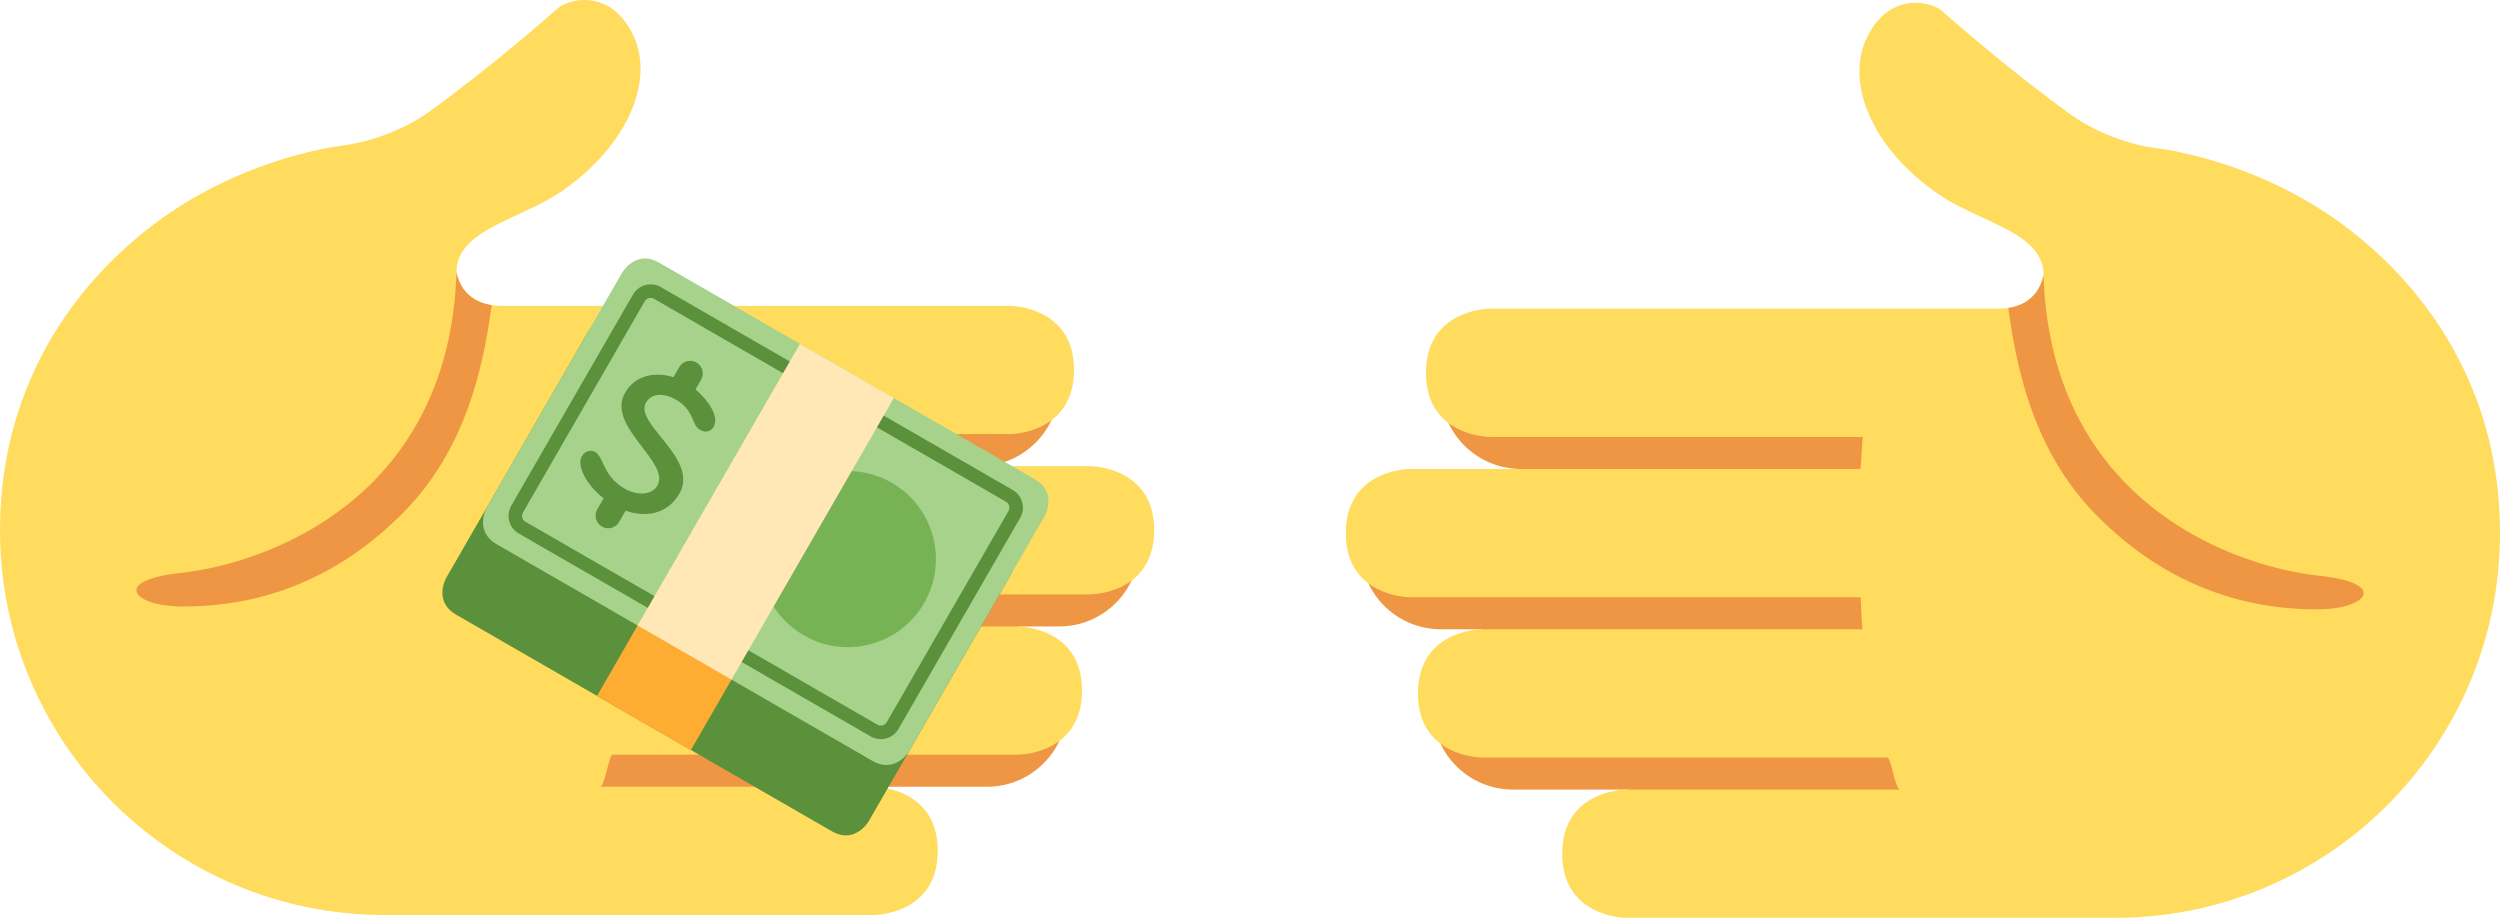<?xml version="1.0" encoding="UTF-8" standalone="no"?>
<svg
   viewBox="0 0 77.978 28.628"
   xml:space="preserve"
   version="1.1"
   id="svg8"
   sodipodi:docname="transfer.svg"
   inkscape:version="1.1.1 (3bf5ae0d25, 2021-09-20)"
   width="77.978"
   height="28.628"
   xmlns:inkscape="http://www.inkscape.org/namespaces/inkscape"
   xmlns:sodipodi="http://sodipodi.sourceforge.net/DTD/sodipodi-0.dtd"
   xmlns="http://www.w3.org/2000/svg"
   xmlns:svg="http://www.w3.org/2000/svg"><defs
     id="defs12"><inkscape:path-effect
       effect="mirror_symmetry"
       center_point="36,17.73"
       id="path-effect1143"
       is_visible="true"
       lpeversion="1.1"
       mode="free"
       discard_orig_path="true"
       fuse_paths="false"
       oposite_fuse="false"
       split_items="false"
       split_open="false"
       start_point="36,3.46"
       end_point="36,32" /></defs><sodipodi:namedview
     id="namedview10"
     pagecolor="#ffffff"
     bordercolor="#666666"
     borderopacity="1.0"
     inkscape:pageshadow="2"
     inkscape:pageopacity="0.0"
     inkscape:pagecheckerboard="0"
     showgrid="false"
     inkscape:zoom="4"
     inkscape:cx="-9.125"
     inkscape:cy="26.625"
     inkscape:window-width="1920"
     inkscape:window-height="1017"
     inkscape:window-x="-8"
     inkscape:window-y="-8"
     inkscape:window-maximized="1"
     inkscape:current-layer="svg8"
     fit-margin-top="0"
     fit-margin-left="0"
     fit-margin-right="0"
     fit-margin-bottom="0" /><g
     id="g915-6"
     transform="translate(41.978,-3.372)"><path
       fill="#ef9645"
       d="m 2.965,15.5 a 2.5,2.5 0 0 0 2.5,2.5 H 5.47 l -5.005,2.5 a 2.5,2.5 0 0 0 2.5,2.5 H 4.25 l -1.535,2.5 a 2.5,2.5 0 0 0 2.5,2.5 H 8.75 L 18,29 V 15.458 Z"
       id="path2-9" /><g
       id="g904-2"><g
         id="g908-2"><path
           fill="#ffdc5d"
           d="m 16.219,4.625 c -0.611,1.381 0.208,3.354 2.188,4.75 1.3,0.917 3.151,1.187 3.344,2.391 C 21.824,12.226 21.438,13 20.354,13 H 4.5 c 0,0 -2,0 -2,2 0,2 2,2 2,2 h 11.633 c -0.029,0 -0.064,1 -0.082,1 H 2 c 0,0 -2,0 -2,2 0,2 2,2 2,2 h 14.053 c 0.017,0 0.041,1 0.069,1 H 4.25 c 0,0 -2,0 -2,2 0,2 2,2 2,2 h 12.638 c 0.118,0 0.251,1 0.398,1 H 8.75 c 0,0 -2,0 -2,2 0,2 2,2 2,2 H 24 C 30.627,32 36,26.627 36,20 36,15.225 33.402,11.94 30.708,10.104 28.423,8.547 26.051,8.096 25.334,8 c 0,0 -1.479,-0.123 -2.865,-1.156 A 57.846,57.846 0 0 1 18.603,3.719 C 18.244,3.402 16.896,3.094 16.219,4.625 Z"
           id="path4-0" /><path
           fill="#ef9645"
           d="m 21.471,12.561 c -0.266,0.297 -0.552,0.372 -0.808,0.417 0.259,1.892 0.789,4.457 2.715,6.427 2.499,2.556 5.2,2.992 7.007,2.971 1.457,-0.017 2.147,-0.812 -0.012,-1.045 -2.706,-0.292 -8.063,-2.254 -8.58,-8.784 a 78.15,78.15 0 0 1 -0.035,-0.591 c 0,0 -0.06,0.352 -0.287,0.605 z"
           id="path6-9" /></g></g></g><g
     id="g915-6-3"
     transform="translate(-36,-3.46)"
     inkscape:path-effect="#path-effect1143"><path
       fill="#ef9645"
       d="m 69.035,15.5 c 0,1.381 -1.119,2.5 -2.5,2.5 H 66.53 l 5.005,2.5 c 0,1.381 -1.119,2.5 -2.5,2.5 H 67.75 l 1.535,2.5 c 0,1.381 -1.119,2.5 -2.5,2.5 H 63.25 L 54,29 V 15.458 Z"
       id="path2-9-8"
       inkscape:original-d="m 2.965,15.5 a 2.5,2.5 0 0 0 2.5,2.5 H 5.47 l -5.005,2.5 a 2.5,2.5 0 0 0 2.5,2.5 H 4.25 l -1.535,2.5 a 2.5,2.5 0 0 0 2.5,2.5 H 8.75 L 18,29 V 15.458 Z" /><g
       id="g904-2-4"><g
         id="g908-2-2"><path
           fill="#ffdc5d"
           d="m 55.781,4.625 c 0.611,1.381 -0.208,3.354 -2.188,4.75 -1.3,0.917 -3.151,1.187 -3.344,2.391 C 50.176,12.226 50.562,13 51.646,13 H 67.5 c 0,0 2,0 2,2 0,2 -2,2 -2,2 H 55.867 c 0.029,0 0.064,1 0.082,1 H 70 c 0,0 2,0 2,2 0,2 -2,2 -2,2 H 55.947 c -0.017,0 -0.041,1 -0.069,1 H 67.75 c 0,0 2,0 2,2 0,2 -2,2 -2,2 H 55.112 c -0.118,0 -0.251,1 -0.398,1 h 8.536 c 0,0 2,0 2,2 0,2 -2,2 -2,2 H 48 C 41.373,32 36,26.627 36,20 36,15.225 38.598,11.94 41.292,10.104 43.577,8.547 45.949,8.096 46.666,8 c 0,0 1.479,-0.123 2.865,-1.156 1.333,-0.986 2.623,-2.028 3.866,-3.125 0.359,-0.317 1.707,-0.625 2.384,0.906 z"
           id="path4-0-8"
           inkscape:original-d="m 16.219,4.625 c -0.611,1.381 0.208,3.354 2.188,4.75 1.3,0.917 3.151,1.187 3.344,2.391 C 21.824,12.226 21.438,13 20.354,13 H 4.5 c 0,0 -2,0 -2,2 0,2 2,2 2,2 h 11.633 c -0.029,0 -0.064,1 -0.082,1 H 2 c 0,0 -2,0 -2,2 0,2 2,2 2,2 h 14.053 c 0.017,0 0.041,1 0.069,1 H 4.25 c 0,0 -2,0 -2,2 0,2 2,2 2,2 h 12.638 c 0.118,0 0.251,1 0.398,1 H 8.75 c 0,0 -2,0 -2,2 0,2 2,2 2,2 H 24 C 30.627,32 36,26.627 36,20 36,15.225 33.402,11.94 30.708,10.104 28.423,8.547 26.051,8.096 25.334,8 c 0,0 -1.479,-0.123 -2.865,-1.156 A 57.846,57.846 0 0 1 18.603,3.719 C 18.244,3.402 16.896,3.094 16.219,4.625 Z" /><path
           fill="#ef9645"
           d="m 50.529,12.561 c 0.266,0.297 0.552,0.372 0.808,0.417 -0.259,1.892 -0.789,4.457 -2.715,6.427 -2.499,2.556 -5.2,2.992 -7.007,2.971 -1.457,-0.017 -2.147,-0.812 0.012,-1.045 2.706,-0.292 8.063,-2.254 8.58,-8.784 0.012,-0.197 0.024,-0.394 0.035,-0.591 0,0 0.06,0.352 0.287,0.605 z"
           id="path6-9-4"
           inkscape:original-d="m 21.471,12.561 c -0.266,0.297 -0.552,0.372 -0.808,0.417 0.259,1.892 0.789,4.457 2.715,6.427 2.499,2.556 5.2,2.992 7.007,2.971 1.457,-0.017 2.147,-0.812 -0.012,-1.045 -2.706,-0.292 -8.063,-2.254 -8.58,-8.784 a 78.15,78.15 0 0 1 -0.035,-0.591 c 0,0 -0.06,0.352 -0.287,0.605 z" /></g></g></g><g
     id="g856"
     transform="matrix(0.366,0.211,-0.211,0.366,21.094,5.576)"><path
       fill="#5c913b"
       d="m 2,11 c -2,0 -2,2 -2,2 v 21 c 0,0 0,2 2,2 h 32 c 2,0 2,-2 2,-2 V 13 c 0,0 0,-2 -2,-2 z"
       id="path829" /><path
       fill="#a7d28b"
       d="M 2,6 C 0,6 0,8 0,8 v 20 c 0,0 0,2 2,2 h 32 c 2,0 2,-2 2,-2 V 8 c 0,0 0,-2 -2,-2 z"
       id="path831" /><circle
       fill="#77b255"
       cx="25"
       cy="18"
       r="6.5"
       id="circle833" /><path
       fill="#5c913b"
       d="M 33,28.5 H 3 C 2.173,28.5 1.5,27.827 1.5,27 V 9 C 1.5,8.173 2.173,7.5 3,7.5 h 30 c 0.827,0 1.5,0.673 1.5,1.5 v 18 c 0,0.827 -0.673,1.5 -1.5,1.5 z M 3,8.5 C 2.725,8.5 2.5,8.724 2.5,9 v 18 c 0,0.275 0.225,0.5 0.5,0.5 h 30 c 0.275,0 0.5,-0.225 0.5,-0.5 V 9 C 33.5,8.724 33.275,8.5 33,8.5 Z"
       id="path835" /><path
       fill="#ffe8b6"
       d="m 14,6 h 8 v 24.062 h -8 z"
       id="path837" /><path
       fill="#ffac33"
       d="m 14,30 h 8 v 6 h -8 z"
       id="path839" /><path
       fill="#5c913b"
       d="m 11.81,20.023 c 0,-2.979 -5.493,-2.785 -5.493,-4.584 0,-0.871 0.833,-1.296 1.799,-1.296 1.625,0 1.914,1.044 2.65,1.044 0.521,0 0.772,-0.328 0.772,-0.696 0,-0.856 -1.296,-1.502 -2.539,-1.726 V 11.94 c 0,-0.515 -0.417,-0.932 -0.932,-0.932 -0.515,0 -0.932,0.418 -0.932,0.932 v 0.853 c -1.354,0.31 -2.521,1.25 -2.521,2.781 0,2.862 5.493,2.746 5.493,4.758 0,0.695 -0.754,1.391 -1.992,1.391 -1.857,0 -2.476,-1.257 -3.229,-1.257 -0.368,0 -0.696,0.309 -0.696,0.775 0,0.741 1.24,1.631 2.947,1.881 l -10e-4,0.004 v 0.934 c 0,0.514 0.418,0.932 0.933,0.932 C 8.583,24.991 9,24.573 9,24.06 v -0.934 c 0,-0.01 -0.005,-0.019 -0.006,-0.028 1.535,-0.287 2.816,-1.286 2.816,-3.075 z"
       id="path841" /></g></svg>

